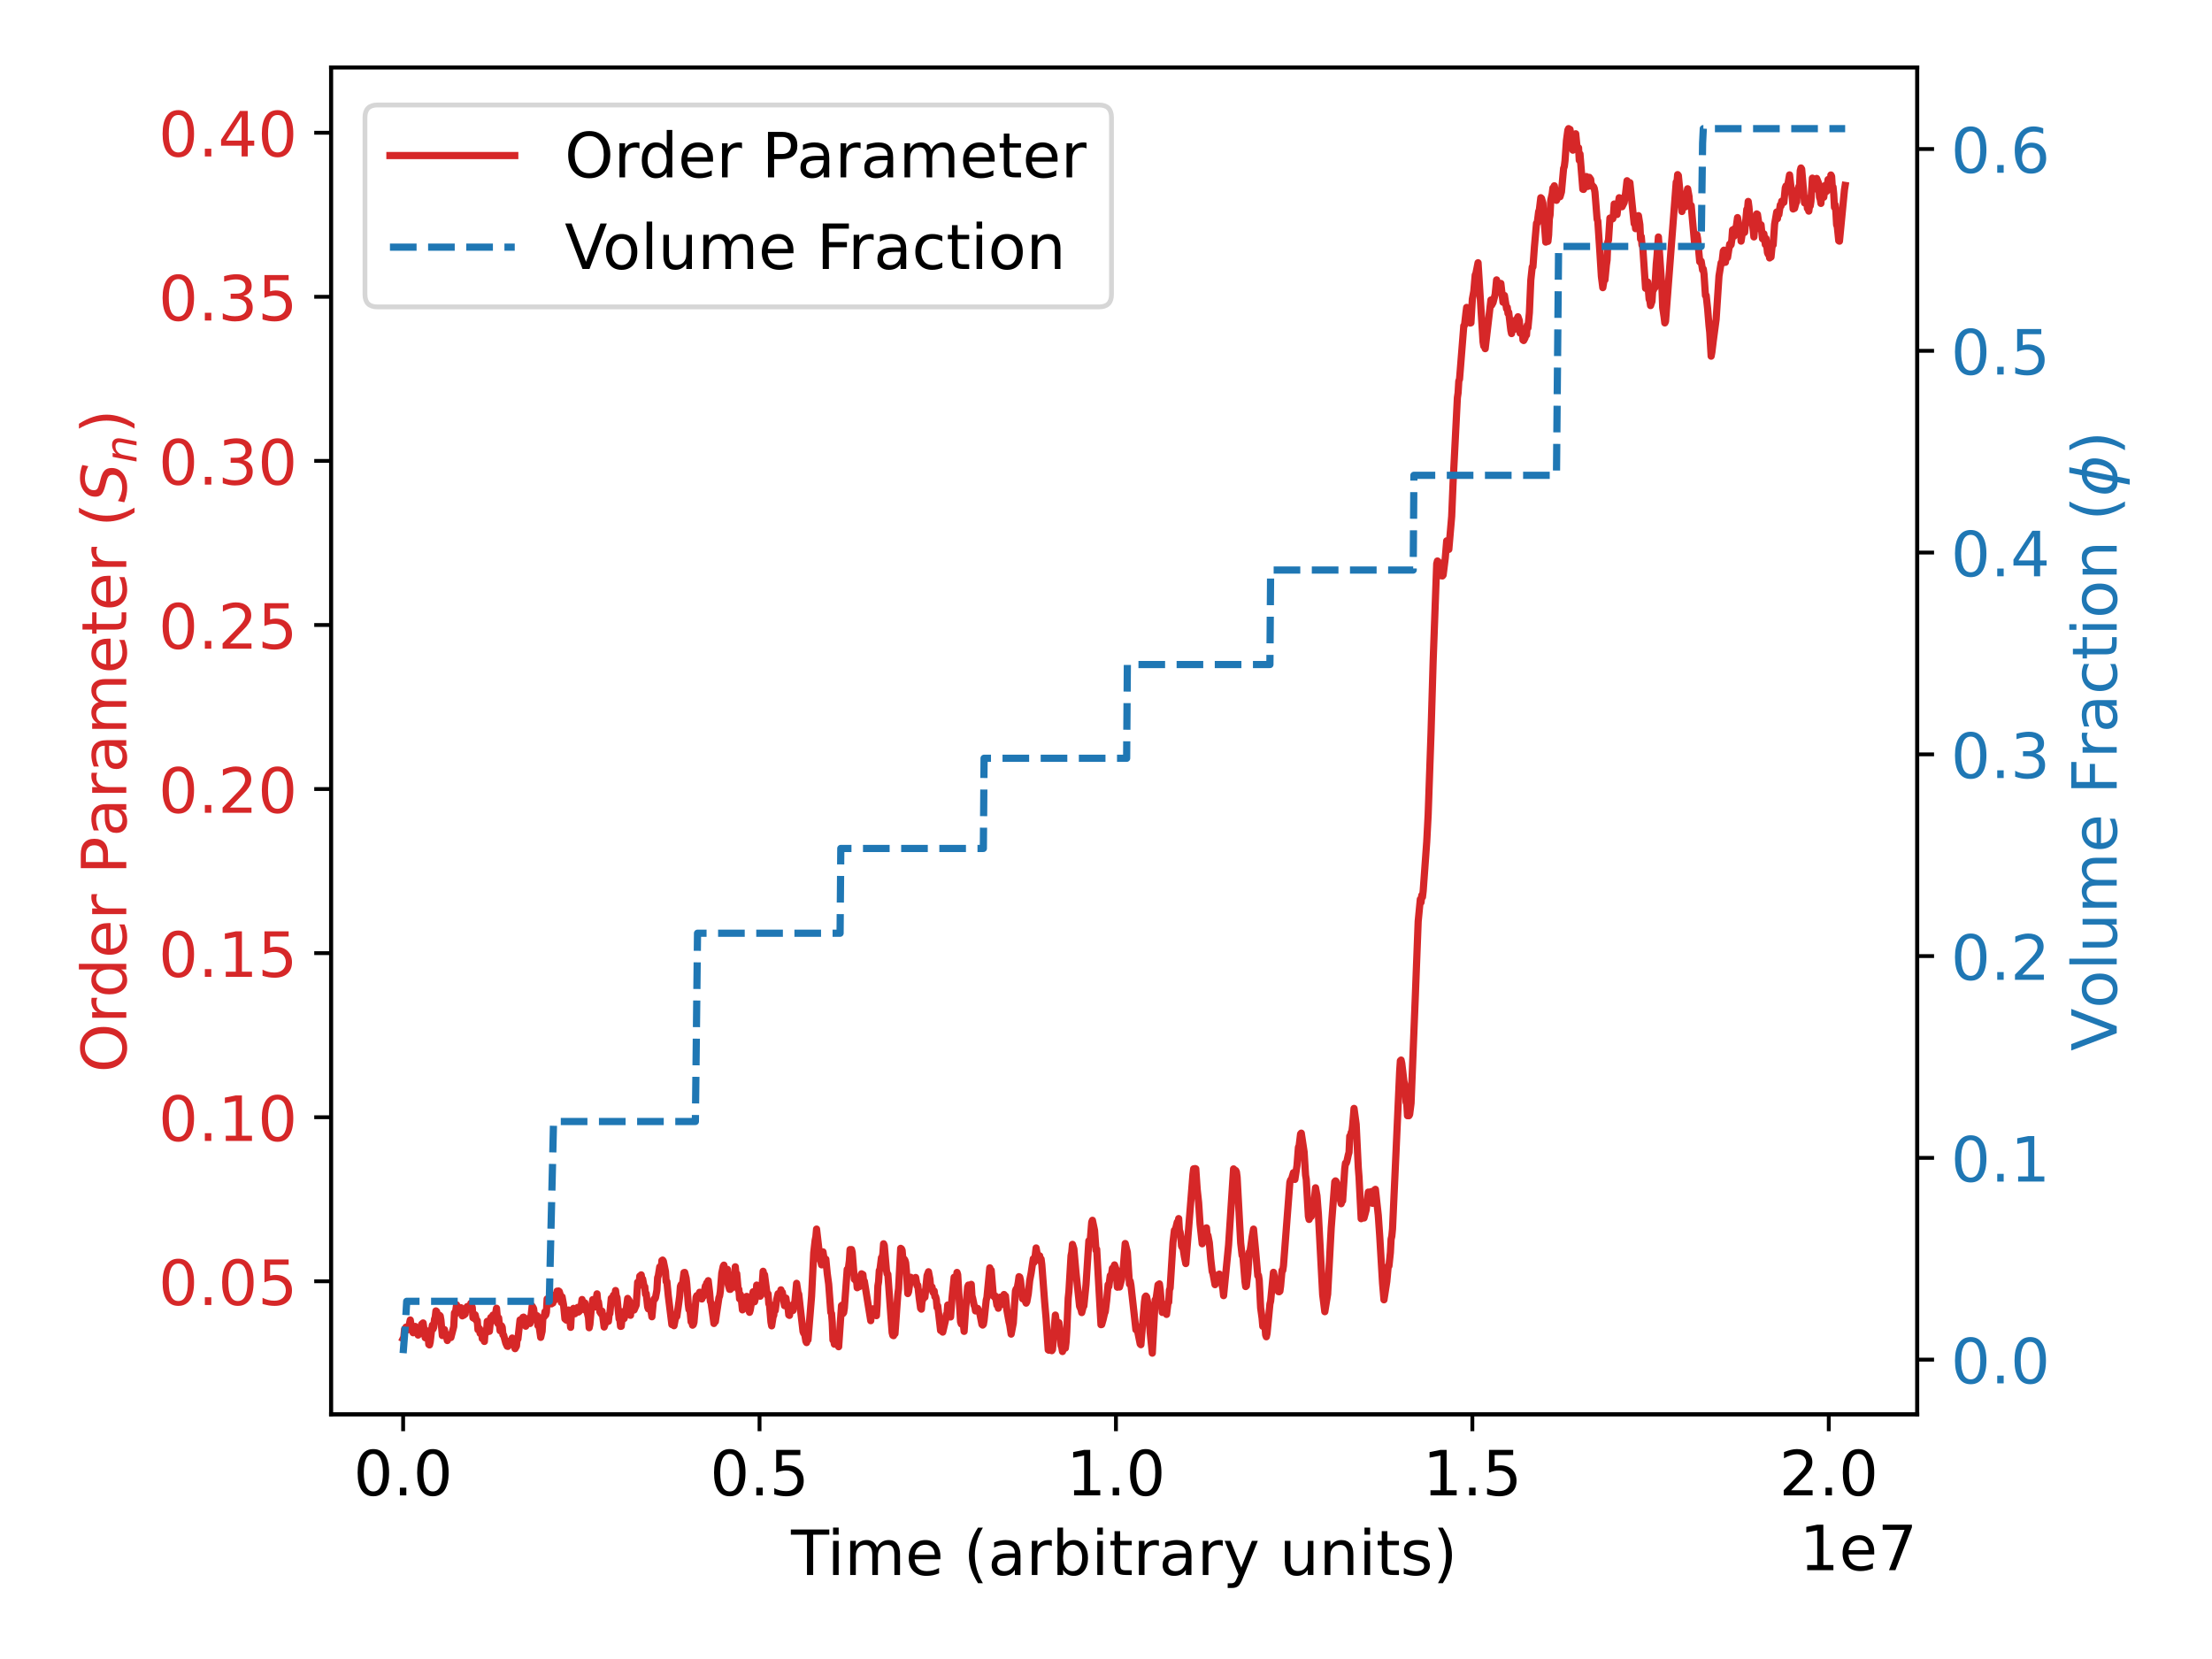 <?xml version="1.0" encoding="utf-8" standalone="no"?>
<!DOCTYPE svg PUBLIC "-//W3C//DTD SVG 1.1//EN"
  "http://www.w3.org/Graphics/SVG/1.1/DTD/svg11.dtd">
<!-- Created with matplotlib (https://matplotlib.org/) -->
<svg height="345.6pt" version="1.1" viewBox="0 0 460.8 345.6" width="460.8pt" xmlns="http://www.w3.org/2000/svg" xmlns:xlink="http://www.w3.org/1999/xlink">
 <defs>
  <style type="text/css">*{stroke-linecap:butt;stroke-linejoin:round;}</style>
 </defs>
 <g id="figure_1">
  <g id="patch_1">
   <path d="M 0 345.6 
L 460.8 345.6 
L 460.8 0 
L 0 0 
z
" style="fill:#ffffff;"/>
  </g>
  <g id="axes_1">
   <g id="patch_2">
    <path d="M 68.96 294.64 
L 399.4 294.64 
L 399.4 14.04 
L 68.96 14.04 
z
" style="fill:#ffffff;"/>
   </g>
   <g id="matplotlib.axis_1">
    <g id="xtick_1">
     <g id="line2d_1">
      <defs>
       <path d="M 0 0 
L 0 3.5 
" id="mc63c975bf6" style="stroke:#000000;stroke-width:0.8;"/>
      </defs>
      <g>
       <use style="stroke:#000000;stroke-width:0.8;" x="83.98" xlink:href="#mc63c975bf6" y="294.64"/>
      </g>
     </g>
     <g id="text_1">
      <!-- 0.0 -->
      <g transform="translate(73.643 311.518)scale(0.13 -0.13)">
       <defs>
        <path d="M 31.781 66.406 
Q 24.172 66.406 20.328 58.906 
Q 16.5 51.422 16.5 36.375 
Q 16.5 21.391 20.328 13.891 
Q 24.172 6.391 31.781 6.391 
Q 39.453 6.391 43.281 13.891 
Q 47.125 21.391 47.125 36.375 
Q 47.125 51.422 43.281 58.906 
Q 39.453 66.406 31.781 66.406 
z
M 31.781 74.219 
Q 44.047 74.219 50.516 64.516 
Q 56.984 54.828 56.984 36.375 
Q 56.984 17.969 50.516 8.266 
Q 44.047 -1.422 31.781 -1.422 
Q 19.531 -1.422 13.062 8.266 
Q 6.594 17.969 6.594 36.375 
Q 6.594 54.828 13.062 64.516 
Q 19.531 74.219 31.781 74.219 
z
" id="DejaVuSans-48"/>
        <path d="M 10.688 12.406 
L 21 12.406 
L 21 0 
L 10.688 0 
z
" id="DejaVuSans-46"/>
       </defs>
       <use xlink:href="#DejaVuSans-48"/>
       <use x="63.623" xlink:href="#DejaVuSans-46"/>
       <use x="95.41" xlink:href="#DejaVuSans-48"/>
      </g>
     </g>
    </g>
    <g id="xtick_2">
     <g id="line2d_2">
      <g>
       <use style="stroke:#000000;stroke-width:0.8;" x="158.226" xlink:href="#mc63c975bf6" y="294.64"/>
      </g>
     </g>
     <g id="text_2">
      <!-- 0.5 -->
      <g transform="translate(147.889 311.518)scale(0.13 -0.13)">
       <defs>
        <path d="M 10.797 72.906 
L 49.516 72.906 
L 49.516 64.594 
L 19.828 64.594 
L 19.828 46.734 
Q 21.969 47.469 24.109 47.828 
Q 26.266 48.188 28.422 48.188 
Q 40.625 48.188 47.75 41.5 
Q 54.891 34.812 54.891 23.391 
Q 54.891 11.625 47.562 5.094 
Q 40.234 -1.422 26.906 -1.422 
Q 22.312 -1.422 17.547 -0.641 
Q 12.797 0.141 7.719 1.703 
L 7.719 11.625 
Q 12.109 9.234 16.797 8.062 
Q 21.484 6.891 26.703 6.891 
Q 35.156 6.891 40.078 11.328 
Q 45.016 15.766 45.016 23.391 
Q 45.016 31 40.078 35.438 
Q 35.156 39.891 26.703 39.891 
Q 22.75 39.891 18.812 39.016 
Q 14.891 38.141 10.797 36.281 
z
" id="DejaVuSans-53"/>
       </defs>
       <use xlink:href="#DejaVuSans-48"/>
       <use x="63.623" xlink:href="#DejaVuSans-46"/>
       <use x="95.41" xlink:href="#DejaVuSans-53"/>
      </g>
     </g>
    </g>
    <g id="xtick_3">
     <g id="line2d_3">
      <g>
       <use style="stroke:#000000;stroke-width:0.8;" x="232.472" xlink:href="#mc63c975bf6" y="294.64"/>
      </g>
     </g>
     <g id="text_3">
      <!-- 1.0 -->
      <g transform="translate(222.135 311.518)scale(0.13 -0.13)">
       <defs>
        <path d="M 12.406 8.297 
L 28.516 8.297 
L 28.516 63.922 
L 10.984 60.406 
L 10.984 69.391 
L 28.422 72.906 
L 38.281 72.906 
L 38.281 8.297 
L 54.391 8.297 
L 54.391 0 
L 12.406 0 
z
" id="DejaVuSans-49"/>
       </defs>
       <use xlink:href="#DejaVuSans-49"/>
       <use x="63.623" xlink:href="#DejaVuSans-46"/>
       <use x="95.41" xlink:href="#DejaVuSans-48"/>
      </g>
     </g>
    </g>
    <g id="xtick_4">
     <g id="line2d_4">
      <g>
       <use style="stroke:#000000;stroke-width:0.8;" x="306.719" xlink:href="#mc63c975bf6" y="294.64"/>
      </g>
     </g>
     <g id="text_4">
      <!-- 1.5 -->
      <g transform="translate(296.381 311.518)scale(0.13 -0.13)">
       <use xlink:href="#DejaVuSans-49"/>
       <use x="63.623" xlink:href="#DejaVuSans-46"/>
       <use x="95.41" xlink:href="#DejaVuSans-53"/>
      </g>
     </g>
    </g>
    <g id="xtick_5">
     <g id="line2d_5">
      <g>
       <use style="stroke:#000000;stroke-width:0.8;" x="380.965" xlink:href="#mc63c975bf6" y="294.64"/>
      </g>
     </g>
     <g id="text_5">
      <!-- 2.0 -->
      <g transform="translate(370.628 311.518)scale(0.13 -0.13)">
       <defs>
        <path d="M 19.188 8.297 
L 53.609 8.297 
L 53.609 0 
L 7.328 0 
L 7.328 8.297 
Q 12.938 14.109 22.625 23.891 
Q 32.328 33.688 34.812 36.531 
Q 39.547 41.844 41.422 45.531 
Q 43.312 49.219 43.312 52.781 
Q 43.312 58.594 39.234 62.25 
Q 35.156 65.922 28.609 65.922 
Q 23.969 65.922 18.812 64.312 
Q 13.672 62.703 7.812 59.422 
L 7.812 69.391 
Q 13.766 71.781 18.938 73 
Q 24.125 74.219 28.422 74.219 
Q 39.75 74.219 46.484 68.547 
Q 53.219 62.891 53.219 53.422 
Q 53.219 48.922 51.531 44.891 
Q 49.859 40.875 45.406 35.406 
Q 44.188 33.984 37.641 27.219 
Q 31.109 20.453 19.188 8.297 
z
" id="DejaVuSans-50"/>
       </defs>
       <use xlink:href="#DejaVuSans-50"/>
       <use x="63.623" xlink:href="#DejaVuSans-46"/>
       <use x="95.41" xlink:href="#DejaVuSans-48"/>
      </g>
     </g>
    </g>
    <g id="text_6">
     <!-- Time (arbitrary units) -->
     <g transform="translate(164.783 328.1)scale(0.13 -0.13)">
      <defs>
       <path d="M -0.297 72.906 
L 61.375 72.906 
L 61.375 64.594 
L 35.5 64.594 
L 35.5 0 
L 25.594 0 
L 25.594 64.594 
L -0.297 64.594 
z
" id="DejaVuSans-84"/>
       <path d="M 9.422 54.688 
L 18.406 54.688 
L 18.406 0 
L 9.422 0 
z
M 9.422 75.984 
L 18.406 75.984 
L 18.406 64.594 
L 9.422 64.594 
z
" id="DejaVuSans-105"/>
       <path d="M 52 44.188 
Q 55.375 50.25 60.062 53.125 
Q 64.75 56 71.094 56 
Q 79.641 56 84.281 50.016 
Q 88.922 44.047 88.922 33.016 
L 88.922 0 
L 79.891 0 
L 79.891 32.719 
Q 79.891 40.578 77.094 44.375 
Q 74.312 48.188 68.609 48.188 
Q 61.625 48.188 57.562 43.547 
Q 53.516 38.922 53.516 30.906 
L 53.516 0 
L 44.484 0 
L 44.484 32.719 
Q 44.484 40.625 41.703 44.406 
Q 38.922 48.188 33.109 48.188 
Q 26.219 48.188 22.156 43.531 
Q 18.109 38.875 18.109 30.906 
L 18.109 0 
L 9.078 0 
L 9.078 54.688 
L 18.109 54.688 
L 18.109 46.188 
Q 21.188 51.219 25.484 53.609 
Q 29.781 56 35.688 56 
Q 41.656 56 45.828 52.969 
Q 50 49.953 52 44.188 
z
" id="DejaVuSans-109"/>
       <path d="M 56.203 29.594 
L 56.203 25.203 
L 14.891 25.203 
Q 15.484 15.922 20.484 11.062 
Q 25.484 6.203 34.422 6.203 
Q 39.594 6.203 44.453 7.469 
Q 49.312 8.734 54.109 11.281 
L 54.109 2.781 
Q 49.266 0.734 44.188 -0.344 
Q 39.109 -1.422 33.891 -1.422 
Q 20.797 -1.422 13.156 6.188 
Q 5.516 13.812 5.516 26.812 
Q 5.516 40.234 12.766 48.109 
Q 20.016 56 32.328 56 
Q 43.359 56 49.781 48.891 
Q 56.203 41.797 56.203 29.594 
z
M 47.219 32.234 
Q 47.125 39.594 43.094 43.984 
Q 39.062 48.391 32.422 48.391 
Q 24.906 48.391 20.391 44.141 
Q 15.875 39.891 15.188 32.172 
z
" id="DejaVuSans-101"/>
       <path id="DejaVuSans-32"/>
       <path d="M 31 75.875 
Q 24.469 64.656 21.281 53.656 
Q 18.109 42.672 18.109 31.391 
Q 18.109 20.125 21.312 9.062 
Q 24.516 -2 31 -13.188 
L 23.188 -13.188 
Q 15.875 -1.703 12.234 9.375 
Q 8.594 20.453 8.594 31.391 
Q 8.594 42.281 12.203 53.312 
Q 15.828 64.359 23.188 75.875 
z
" id="DejaVuSans-40"/>
       <path d="M 34.281 27.484 
Q 23.391 27.484 19.188 25 
Q 14.984 22.516 14.984 16.5 
Q 14.984 11.719 18.141 8.906 
Q 21.297 6.109 26.703 6.109 
Q 34.188 6.109 38.703 11.406 
Q 43.219 16.703 43.219 25.484 
L 43.219 27.484 
z
M 52.203 31.203 
L 52.203 0 
L 43.219 0 
L 43.219 8.297 
Q 40.141 3.328 35.547 0.953 
Q 30.953 -1.422 24.312 -1.422 
Q 15.922 -1.422 10.953 3.297 
Q 6 8.016 6 15.922 
Q 6 25.141 12.172 29.828 
Q 18.359 34.516 30.609 34.516 
L 43.219 34.516 
L 43.219 35.406 
Q 43.219 41.609 39.141 45 
Q 35.062 48.391 27.688 48.391 
Q 23 48.391 18.547 47.266 
Q 14.109 46.141 10.016 43.891 
L 10.016 52.203 
Q 14.938 54.109 19.578 55.047 
Q 24.219 56 28.609 56 
Q 40.484 56 46.344 49.844 
Q 52.203 43.703 52.203 31.203 
z
" id="DejaVuSans-97"/>
       <path d="M 41.109 46.297 
Q 39.594 47.172 37.812 47.578 
Q 36.031 48 33.891 48 
Q 26.266 48 22.188 43.047 
Q 18.109 38.094 18.109 28.812 
L 18.109 0 
L 9.078 0 
L 9.078 54.688 
L 18.109 54.688 
L 18.109 46.188 
Q 20.953 51.172 25.484 53.578 
Q 30.031 56 36.531 56 
Q 37.453 56 38.578 55.875 
Q 39.703 55.766 41.062 55.516 
z
" id="DejaVuSans-114"/>
       <path d="M 48.688 27.297 
Q 48.688 37.203 44.609 42.844 
Q 40.531 48.484 33.406 48.484 
Q 26.266 48.484 22.188 42.844 
Q 18.109 37.203 18.109 27.297 
Q 18.109 17.391 22.188 11.75 
Q 26.266 6.109 33.406 6.109 
Q 40.531 6.109 44.609 11.75 
Q 48.688 17.391 48.688 27.297 
z
M 18.109 46.391 
Q 20.953 51.266 25.266 53.625 
Q 29.594 56 35.594 56 
Q 45.562 56 51.781 48.094 
Q 58.016 40.188 58.016 27.297 
Q 58.016 14.406 51.781 6.484 
Q 45.562 -1.422 35.594 -1.422 
Q 29.594 -1.422 25.266 0.953 
Q 20.953 3.328 18.109 8.203 
L 18.109 0 
L 9.078 0 
L 9.078 75.984 
L 18.109 75.984 
z
" id="DejaVuSans-98"/>
       <path d="M 18.312 70.219 
L 18.312 54.688 
L 36.812 54.688 
L 36.812 47.703 
L 18.312 47.703 
L 18.312 18.016 
Q 18.312 11.328 20.141 9.422 
Q 21.969 7.516 27.594 7.516 
L 36.812 7.516 
L 36.812 0 
L 27.594 0 
Q 17.188 0 13.234 3.875 
Q 9.281 7.766 9.281 18.016 
L 9.281 47.703 
L 2.688 47.703 
L 2.688 54.688 
L 9.281 54.688 
L 9.281 70.219 
z
" id="DejaVuSans-116"/>
       <path d="M 32.172 -5.078 
Q 28.375 -14.844 24.75 -17.812 
Q 21.141 -20.797 15.094 -20.797 
L 7.906 -20.797 
L 7.906 -13.281 
L 13.188 -13.281 
Q 16.891 -13.281 18.938 -11.516 
Q 21 -9.766 23.484 -3.219 
L 25.094 0.875 
L 2.984 54.688 
L 12.5 54.688 
L 29.594 11.922 
L 46.688 54.688 
L 56.203 54.688 
z
" id="DejaVuSans-121"/>
       <path d="M 8.5 21.578 
L 8.5 54.688 
L 17.484 54.688 
L 17.484 21.922 
Q 17.484 14.156 20.5 10.266 
Q 23.531 6.391 29.594 6.391 
Q 36.859 6.391 41.078 11.031 
Q 45.312 15.672 45.312 23.688 
L 45.312 54.688 
L 54.297 54.688 
L 54.297 0 
L 45.312 0 
L 45.312 8.406 
Q 42.047 3.422 37.719 1 
Q 33.406 -1.422 27.688 -1.422 
Q 18.266 -1.422 13.375 4.438 
Q 8.5 10.297 8.5 21.578 
z
M 31.109 56 
z
" id="DejaVuSans-117"/>
       <path d="M 54.891 33.016 
L 54.891 0 
L 45.906 0 
L 45.906 32.719 
Q 45.906 40.484 42.875 44.328 
Q 39.844 48.188 33.797 48.188 
Q 26.516 48.188 22.312 43.547 
Q 18.109 38.922 18.109 30.906 
L 18.109 0 
L 9.078 0 
L 9.078 54.688 
L 18.109 54.688 
L 18.109 46.188 
Q 21.344 51.125 25.703 53.562 
Q 30.078 56 35.797 56 
Q 45.219 56 50.047 50.172 
Q 54.891 44.344 54.891 33.016 
z
" id="DejaVuSans-110"/>
       <path d="M 44.281 53.078 
L 44.281 44.578 
Q 40.484 46.531 36.375 47.5 
Q 32.281 48.484 27.875 48.484 
Q 21.188 48.484 17.844 46.438 
Q 14.5 44.391 14.5 40.281 
Q 14.5 37.156 16.891 35.375 
Q 19.281 33.594 26.516 31.984 
L 29.594 31.297 
Q 39.156 29.25 43.188 25.516 
Q 47.219 21.781 47.219 15.094 
Q 47.219 7.469 41.188 3.016 
Q 35.156 -1.422 24.609 -1.422 
Q 20.219 -1.422 15.453 -0.562 
Q 10.688 0.297 5.422 2 
L 5.422 11.281 
Q 10.406 8.688 15.234 7.391 
Q 20.062 6.109 24.812 6.109 
Q 31.156 6.109 34.562 8.281 
Q 37.984 10.453 37.984 14.406 
Q 37.984 18.062 35.516 20.016 
Q 33.062 21.969 24.703 23.781 
L 21.578 24.516 
Q 13.234 26.266 9.516 29.906 
Q 5.812 33.547 5.812 39.891 
Q 5.812 47.609 11.281 51.797 
Q 16.75 56 26.812 56 
Q 31.781 56 36.172 55.266 
Q 40.578 54.547 44.281 53.078 
z
" id="DejaVuSans-115"/>
       <path d="M 8.016 75.875 
L 15.828 75.875 
Q 23.141 64.359 26.781 53.312 
Q 30.422 42.281 30.422 31.391 
Q 30.422 20.453 26.781 9.375 
Q 23.141 -1.703 15.828 -13.188 
L 8.016 -13.188 
Q 14.5 -2 17.703 9.062 
Q 20.906 20.125 20.906 31.391 
Q 20.906 42.672 17.703 53.656 
Q 14.5 64.656 8.016 75.875 
z
" id="DejaVuSans-41"/>
      </defs>
      <use xlink:href="#DejaVuSans-84"/>
      <use x="57.959" xlink:href="#DejaVuSans-105"/>
      <use x="85.742" xlink:href="#DejaVuSans-109"/>
      <use x="183.154" xlink:href="#DejaVuSans-101"/>
      <use x="244.678" xlink:href="#DejaVuSans-32"/>
      <use x="276.465" xlink:href="#DejaVuSans-40"/>
      <use x="315.479" xlink:href="#DejaVuSans-97"/>
      <use x="376.758" xlink:href="#DejaVuSans-114"/>
      <use x="417.871" xlink:href="#DejaVuSans-98"/>
      <use x="481.348" xlink:href="#DejaVuSans-105"/>
      <use x="509.131" xlink:href="#DejaVuSans-116"/>
      <use x="548.34" xlink:href="#DejaVuSans-114"/>
      <use x="589.453" xlink:href="#DejaVuSans-97"/>
      <use x="650.732" xlink:href="#DejaVuSans-114"/>
      <use x="691.846" xlink:href="#DejaVuSans-121"/>
      <use x="751.025" xlink:href="#DejaVuSans-32"/>
      <use x="782.812" xlink:href="#DejaVuSans-117"/>
      <use x="846.191" xlink:href="#DejaVuSans-110"/>
      <use x="909.57" xlink:href="#DejaVuSans-105"/>
      <use x="937.354" xlink:href="#DejaVuSans-116"/>
      <use x="976.562" xlink:href="#DejaVuSans-115"/>
      <use x="1028.662" xlink:href="#DejaVuSans-41"/>
     </g>
    </g>
    <g id="text_7">
     <!-- 1e7 -->
     <g transform="translate(374.858 327.1)scale(0.13 -0.13)">
      <defs>
       <path d="M 8.203 72.906 
L 55.078 72.906 
L 55.078 68.703 
L 28.609 0 
L 18.312 0 
L 43.219 64.594 
L 8.203 64.594 
z
" id="DejaVuSans-55"/>
      </defs>
      <use xlink:href="#DejaVuSans-49"/>
      <use x="63.623" xlink:href="#DejaVuSans-101"/>
      <use x="125.146" xlink:href="#DejaVuSans-55"/>
     </g>
    </g>
   </g>
   <g id="matplotlib.axis_2">
    <g id="ytick_1">
     <g id="line2d_6">
      <defs>
       <path d="M 0 0 
L -3.5 0 
" id="mda427011d9" style="stroke:#000000;stroke-width:0.8;"/>
      </defs>
      <g>
       <use style="stroke:#000000;stroke-width:0.8;" x="68.96" xlink:href="#mda427011d9" y="266.917"/>
      </g>
     </g>
     <g id="text_8">
      <!-- 0.05 -->
      <g style="fill:#d62728;" transform="translate(33.015 271.856)scale(0.13 -0.13)">
       <use xlink:href="#DejaVuSans-48"/>
       <use x="63.623" xlink:href="#DejaVuSans-46"/>
       <use x="95.41" xlink:href="#DejaVuSans-48"/>
       <use x="159.033" xlink:href="#DejaVuSans-53"/>
      </g>
     </g>
    </g>
    <g id="ytick_2">
     <g id="line2d_7">
      <g>
       <use style="stroke:#000000;stroke-width:0.8;" x="68.96" xlink:href="#mda427011d9" y="232.736"/>
      </g>
     </g>
     <g id="text_9">
      <!-- 0.10 -->
      <g style="fill:#d62728;" transform="translate(33.015 237.675)scale(0.13 -0.13)">
       <use xlink:href="#DejaVuSans-48"/>
       <use x="63.623" xlink:href="#DejaVuSans-46"/>
       <use x="95.41" xlink:href="#DejaVuSans-49"/>
       <use x="159.033" xlink:href="#DejaVuSans-48"/>
      </g>
     </g>
    </g>
    <g id="ytick_3">
     <g id="line2d_8">
      <g>
       <use style="stroke:#000000;stroke-width:0.8;" x="68.96" xlink:href="#mda427011d9" y="198.556"/>
      </g>
     </g>
     <g id="text_10">
      <!-- 0.15 -->
      <g style="fill:#d62728;" transform="translate(33.015 203.494)scale(0.13 -0.13)">
       <use xlink:href="#DejaVuSans-48"/>
       <use x="63.623" xlink:href="#DejaVuSans-46"/>
       <use x="95.41" xlink:href="#DejaVuSans-49"/>
       <use x="159.033" xlink:href="#DejaVuSans-53"/>
      </g>
     </g>
    </g>
    <g id="ytick_4">
     <g id="line2d_9">
      <g>
       <use style="stroke:#000000;stroke-width:0.8;" x="68.96" xlink:href="#mda427011d9" y="164.375"/>
      </g>
     </g>
     <g id="text_11">
      <!-- 0.20 -->
      <g style="fill:#d62728;" transform="translate(33.015 169.314)scale(0.13 -0.13)">
       <use xlink:href="#DejaVuSans-48"/>
       <use x="63.623" xlink:href="#DejaVuSans-46"/>
       <use x="95.41" xlink:href="#DejaVuSans-50"/>
       <use x="159.033" xlink:href="#DejaVuSans-48"/>
      </g>
     </g>
    </g>
    <g id="ytick_5">
     <g id="line2d_10">
      <g>
       <use style="stroke:#000000;stroke-width:0.8;" x="68.96" xlink:href="#mda427011d9" y="130.194"/>
      </g>
     </g>
     <g id="text_12">
      <!-- 0.25 -->
      <g style="fill:#d62728;" transform="translate(33.015 135.133)scale(0.13 -0.13)">
       <use xlink:href="#DejaVuSans-48"/>
       <use x="63.623" xlink:href="#DejaVuSans-46"/>
       <use x="95.41" xlink:href="#DejaVuSans-50"/>
       <use x="159.033" xlink:href="#DejaVuSans-53"/>
      </g>
     </g>
    </g>
    <g id="ytick_6">
     <g id="line2d_11">
      <g>
       <use style="stroke:#000000;stroke-width:0.8;" x="68.96" xlink:href="#mda427011d9" y="96.013"/>
      </g>
     </g>
     <g id="text_13">
      <!-- 0.30 -->
      <g style="fill:#d62728;" transform="translate(33.015 100.952)scale(0.13 -0.13)">
       <defs>
        <path d="M 40.578 39.312 
Q 47.656 37.797 51.625 33 
Q 55.609 28.219 55.609 21.188 
Q 55.609 10.406 48.188 4.484 
Q 40.766 -1.422 27.094 -1.422 
Q 22.516 -1.422 17.656 -0.516 
Q 12.797 0.391 7.625 2.203 
L 7.625 11.719 
Q 11.719 9.328 16.594 8.109 
Q 21.484 6.891 26.812 6.891 
Q 36.078 6.891 40.938 10.547 
Q 45.797 14.203 45.797 21.188 
Q 45.797 27.641 41.281 31.266 
Q 36.766 34.906 28.719 34.906 
L 20.219 34.906 
L 20.219 43.016 
L 29.109 43.016 
Q 36.375 43.016 40.234 45.922 
Q 44.094 48.828 44.094 54.297 
Q 44.094 59.906 40.109 62.906 
Q 36.141 65.922 28.719 65.922 
Q 24.656 65.922 20.016 65.031 
Q 15.375 64.156 9.812 62.312 
L 9.812 71.094 
Q 15.438 72.656 20.344 73.438 
Q 25.25 74.219 29.594 74.219 
Q 40.828 74.219 47.359 69.109 
Q 53.906 64.016 53.906 55.328 
Q 53.906 49.266 50.438 45.094 
Q 46.969 40.922 40.578 39.312 
z
" id="DejaVuSans-51"/>
       </defs>
       <use xlink:href="#DejaVuSans-48"/>
       <use x="63.623" xlink:href="#DejaVuSans-46"/>
       <use x="95.41" xlink:href="#DejaVuSans-51"/>
       <use x="159.033" xlink:href="#DejaVuSans-48"/>
      </g>
     </g>
    </g>
    <g id="ytick_7">
     <g id="line2d_12">
      <g>
       <use style="stroke:#000000;stroke-width:0.8;" x="68.96" xlink:href="#mda427011d9" y="61.832"/>
      </g>
     </g>
     <g id="text_14">
      <!-- 0.35 -->
      <g style="fill:#d62728;" transform="translate(33.015 66.771)scale(0.13 -0.13)">
       <use xlink:href="#DejaVuSans-48"/>
       <use x="63.623" xlink:href="#DejaVuSans-46"/>
       <use x="95.41" xlink:href="#DejaVuSans-51"/>
       <use x="159.033" xlink:href="#DejaVuSans-53"/>
      </g>
     </g>
    </g>
    <g id="ytick_8">
     <g id="line2d_13">
      <g>
       <use style="stroke:#000000;stroke-width:0.8;" x="68.96" xlink:href="#mda427011d9" y="27.651"/>
      </g>
     </g>
     <g id="text_15">
      <!-- 0.40 -->
      <g style="fill:#d62728;" transform="translate(33.015 32.59)scale(0.13 -0.13)">
       <defs>
        <path d="M 37.797 64.312 
L 12.891 25.391 
L 37.797 25.391 
z
M 35.203 72.906 
L 47.609 72.906 
L 47.609 25.391 
L 58.016 25.391 
L 58.016 17.188 
L 47.609 17.188 
L 47.609 0 
L 37.797 0 
L 37.797 17.188 
L 4.891 17.188 
L 4.891 26.703 
z
" id="DejaVuSans-52"/>
       </defs>
       <use xlink:href="#DejaVuSans-48"/>
       <use x="63.623" xlink:href="#DejaVuSans-46"/>
       <use x="95.41" xlink:href="#DejaVuSans-52"/>
       <use x="159.033" xlink:href="#DejaVuSans-48"/>
      </g>
     </g>
    </g>
    <g id="text_16">
     <!-- Order Parameter ($S_{n}$) -->
     <g style="fill:#d62728;" transform="translate(26.311 223.435)rotate(-90)scale(0.13 -0.13)">
      <defs>
       <path d="M 39.406 66.219 
Q 28.656 66.219 22.328 58.203 
Q 16.016 50.203 16.016 36.375 
Q 16.016 22.609 22.328 14.594 
Q 28.656 6.594 39.406 6.594 
Q 50.141 6.594 56.422 14.594 
Q 62.703 22.609 62.703 36.375 
Q 62.703 50.203 56.422 58.203 
Q 50.141 66.219 39.406 66.219 
z
M 39.406 74.219 
Q 54.734 74.219 63.906 63.938 
Q 73.094 53.656 73.094 36.375 
Q 73.094 19.141 63.906 8.859 
Q 54.734 -1.422 39.406 -1.422 
Q 24.031 -1.422 14.812 8.828 
Q 5.609 19.094 5.609 36.375 
Q 5.609 53.656 14.812 63.938 
Q 24.031 74.219 39.406 74.219 
z
" id="DejaVuSans-79"/>
       <path d="M 45.406 46.391 
L 45.406 75.984 
L 54.391 75.984 
L 54.391 0 
L 45.406 0 
L 45.406 8.203 
Q 42.578 3.328 38.25 0.953 
Q 33.938 -1.422 27.875 -1.422 
Q 17.969 -1.422 11.734 6.484 
Q 5.516 14.406 5.516 27.297 
Q 5.516 40.188 11.734 48.094 
Q 17.969 56 27.875 56 
Q 33.938 56 38.25 53.625 
Q 42.578 51.266 45.406 46.391 
z
M 14.797 27.297 
Q 14.797 17.391 18.875 11.75 
Q 22.953 6.109 30.078 6.109 
Q 37.203 6.109 41.297 11.75 
Q 45.406 17.391 45.406 27.297 
Q 45.406 37.203 41.297 42.844 
Q 37.203 48.484 30.078 48.484 
Q 22.953 48.484 18.875 42.844 
Q 14.797 37.203 14.797 27.297 
z
" id="DejaVuSans-100"/>
       <path d="M 19.672 64.797 
L 19.672 37.406 
L 32.078 37.406 
Q 38.969 37.406 42.719 40.969 
Q 46.484 44.531 46.484 51.125 
Q 46.484 57.672 42.719 61.234 
Q 38.969 64.797 32.078 64.797 
z
M 9.812 72.906 
L 32.078 72.906 
Q 44.344 72.906 50.609 67.359 
Q 56.891 61.812 56.891 51.125 
Q 56.891 40.328 50.609 34.812 
Q 44.344 29.297 32.078 29.297 
L 19.672 29.297 
L 19.672 0 
L 9.812 0 
z
" id="DejaVuSans-80"/>
       <path d="M 60.297 70.516 
L 58.406 60.891 
Q 53.469 63.531 48.609 64.875 
Q 43.75 66.219 39.203 66.219 
Q 30.375 66.219 25.141 62.359 
Q 19.922 58.5 19.922 52.094 
Q 19.922 48.578 21.844 46.703 
Q 23.781 44.828 31.781 42.672 
L 37.703 41.219 
Q 47.703 38.625 51.609 34.641 
Q 55.516 30.672 55.516 23.484 
Q 55.516 12.453 46.844 5.516 
Q 38.188 -1.422 24.031 -1.422 
Q 18.219 -1.422 12.359 -0.266 
Q 6.5 0.875 0.594 3.219 
L 2.594 13.375 
Q 8.016 10.016 13.453 8.297 
Q 18.891 6.594 24.312 6.594 
Q 33.547 6.594 39.109 10.688 
Q 44.672 14.797 44.672 21.391 
Q 44.672 25.781 42.453 28.047 
Q 40.234 30.328 32.906 32.172 
L 27 33.688 
Q 16.891 36.328 13.203 39.766 
Q 9.516 43.219 9.516 49.422 
Q 9.516 60.297 17.891 67.25 
Q 26.266 74.219 39.703 74.219 
Q 44.922 74.219 50.047 73.281 
Q 55.172 72.359 60.297 70.516 
z
" id="DejaVuSans-Oblique-83"/>
       <path d="M 55.719 33.016 
L 49.312 0 
L 40.281 0 
L 46.688 32.672 
Q 47.125 34.969 47.359 36.719 
Q 47.609 38.484 47.609 39.5 
Q 47.609 43.609 45.016 45.891 
Q 42.438 48.188 37.797 48.188 
Q 30.562 48.188 25.344 43.375 
Q 20.125 38.578 18.5 30.328 
L 12.5 0 
L 3.516 0 
L 14.109 54.688 
L 23.094 54.688 
L 21.297 46.094 
Q 25.047 50.828 30.312 53.406 
Q 35.594 56 41.406 56 
Q 48.641 56 52.609 52.094 
Q 56.594 48.188 56.594 41.109 
Q 56.594 39.359 56.375 37.359 
Q 56.156 35.359 55.719 33.016 
z
" id="DejaVuSans-Oblique-110"/>
      </defs>
      <use transform="translate(0 0.016)" xlink:href="#DejaVuSans-79"/>
      <use transform="translate(78.711 0.016)" xlink:href="#DejaVuSans-114"/>
      <use transform="translate(119.824 0.016)" xlink:href="#DejaVuSans-100"/>
      <use transform="translate(183.301 0.016)" xlink:href="#DejaVuSans-101"/>
      <use transform="translate(244.824 0.016)" xlink:href="#DejaVuSans-114"/>
      <use transform="translate(285.938 0.016)" xlink:href="#DejaVuSans-32"/>
      <use transform="translate(317.725 0.016)" xlink:href="#DejaVuSans-80"/>
      <use transform="translate(378.027 0.016)" xlink:href="#DejaVuSans-97"/>
      <use transform="translate(439.307 0.016)" xlink:href="#DejaVuSans-114"/>
      <use transform="translate(480.42 0.016)" xlink:href="#DejaVuSans-97"/>
      <use transform="translate(541.699 0.016)" xlink:href="#DejaVuSans-109"/>
      <use transform="translate(639.111 0.016)" xlink:href="#DejaVuSans-101"/>
      <use transform="translate(700.635 0.016)" xlink:href="#DejaVuSans-116"/>
      <use transform="translate(739.844 0.016)" xlink:href="#DejaVuSans-101"/>
      <use transform="translate(801.367 0.016)" xlink:href="#DejaVuSans-114"/>
      <use transform="translate(842.48 0.016)" xlink:href="#DejaVuSans-32"/>
      <use transform="translate(874.268 0.016)" xlink:href="#DejaVuSans-40"/>
      <use transform="translate(913.281 0.016)" xlink:href="#DejaVuSans-Oblique-83"/>
      <use transform="translate(976.758 -16.391)scale(0.7)" xlink:href="#DejaVuSans-Oblique-110"/>
      <use transform="translate(1023.857 0.016)" xlink:href="#DejaVuSans-41"/>
     </g>
    </g>
   </g>
   <g id="line2d_14">
    <path clip-path="url(#p19c545867e)" d="M 83.98 278.854 
L 84.128 278.547 
L 84.277 276.927 
L 84.425 277.295 
L 84.574 276.461 
L 84.871 276.474 
L 85.019 277.018 
L 85.465 274.979 
L 85.762 276.876 
L 85.91 276.413 
L 86.059 277.637 
L 86.207 276.315 
L 86.356 276.594 
L 86.504 276.32 
L 86.801 277.539 
L 86.95 277.651 
L 87.098 278.119 
L 87.395 277.859 
L 87.544 276.879 
L 87.692 277.693 
L 87.841 275.846 
L 88.138 275.591 
L 88.583 278.687 
L 88.732 277.256 
L 88.88 277.226 
L 89.029 278.244 
L 89.177 278.284 
L 89.326 280.062 
L 89.474 280.173 
L 89.623 279.554 
L 89.92 276.917 
L 90.068 276.058 
L 90.217 276.845 
L 90.365 276.46 
L 90.514 274.815 
L 90.662 274.416 
L 90.811 273.09 
L 90.959 273.209 
L 91.108 274.341 
L 91.256 274.245 
L 91.405 274.448 
L 91.553 273.983 
L 91.702 274.134 
L 91.85 274.94 
L 92.147 278.219 
L 92.296 277.289 
L 92.444 277.38 
L 92.593 276.978 
L 92.741 278.294 
L 92.89 277.833 
L 93.187 279.257 
L 93.335 278.08 
L 93.484 278.555 
L 93.78 278.534 
L 93.929 278.635 
L 94.523 276.358 
L 94.671 273.485 
L 94.82 273.857 
L 95.117 271.823 
L 95.265 272.776 
L 95.414 272.619 
L 95.562 272.643 
L 95.711 273.036 
L 95.859 273.094 
L 96.008 272.411 
L 96.305 274.12 
L 96.453 273.596 
L 96.602 273.978 
L 96.899 273.74 
L 97.047 272.555 
L 97.344 272.17 
L 97.641 272.736 
L 97.79 272.157 
L 97.938 272.507 
L 98.087 271.498 
L 98.384 272.395 
L 98.532 274.518 
L 98.681 273.754 
L 98.829 274.701 
L 98.978 273.893 
L 99.275 275.166 
L 99.423 275.109 
L 99.572 277.007 
L 99.869 276.76 
L 100.017 277.769 
L 100.166 277.745 
L 100.314 277.307 
L 100.463 278.868 
L 100.76 278.822 
L 100.908 279.449 
L 101.057 277.173 
L 101.205 277.623 
L 101.354 277.582 
L 101.502 275.257 
L 101.651 277.008 
L 101.799 277.335 
L 101.948 277.341 
L 102.245 274.452 
L 102.542 275.216 
L 102.69 273.961 
L 102.839 274.033 
L 102.987 275.061 
L 103.432 272.533 
L 103.729 275.739 
L 103.878 274.534 
L 104.175 277.213 
L 104.323 276.099 
L 104.472 276.199 
L 104.62 276.489 
L 104.769 278.074 
L 104.917 278.134 
L 105.363 279.799 
L 105.66 280.446 
L 105.808 280.477 
L 106.254 279.343 
L 106.402 279.95 
L 106.699 278.739 
L 106.848 280.195 
L 106.996 279.211 
L 107.145 279.697 
L 107.293 280.954 
L 107.59 280.417 
L 107.739 278.855 
L 107.887 278.953 
L 108.333 274.956 
L 108.481 275.685 
L 108.927 274.437 
L 109.075 274.381 
L 109.372 276.055 
L 109.521 276.274 
L 109.669 275.641 
L 109.966 275.624 
L 110.115 274.642 
L 110.412 275.711 
L 110.709 273.433 
L 110.857 272.085 
L 111.154 272.596 
L 111.303 273.78 
L 111.451 273.875 
L 111.6 275.028 
L 111.897 274.091 
L 112.045 276.141 
L 112.194 276.022 
L 112.342 276.547 
L 112.639 278.602 
L 112.936 277.315 
L 113.084 274.648 
L 113.233 274.254 
L 113.381 274.278 
L 113.53 273.254 
L 113.678 273.932 
L 113.827 273.372 
L 113.975 270.594 
L 114.124 271.002 
L 114.421 270.165 
L 114.569 271.188 
L 114.718 271.073 
L 114.866 271.622 
L 115.015 271.448 
L 115.163 271.445 
L 115.312 269.923 
L 115.46 270.932 
L 115.609 269.739 
L 115.757 270.631 
L 116.054 268.965 
L 116.203 269.059 
L 116.351 268.935 
L 116.5 269.041 
L 116.648 269.5 
L 116.945 271.322 
L 117.094 270.156 
L 117.391 271.797 
L 117.688 274.747 
L 117.985 275.006 
L 118.133 273.597 
L 118.282 273.473 
L 118.43 272.901 
L 118.579 274.95 
L 118.727 275.229 
L 118.876 276.513 
L 119.024 273.745 
L 119.173 273.429 
L 119.321 273.402 
L 119.47 272.56 
L 119.767 273.682 
L 119.915 272.797 
L 120.064 272.995 
L 120.212 272.951 
L 120.361 272.347 
L 120.509 273.325 
L 120.658 273.201 
L 120.806 272.383 
L 120.955 272.904 
L 121.252 270.711 
L 121.4 272.065 
L 121.549 271.996 
L 121.846 271.413 
L 121.994 272.979 
L 122.143 272.65 
L 122.588 274.472 
L 122.737 276.596 
L 122.885 275.891 
L 123.182 272.522 
L 123.33 271.977 
L 123.479 270.732 
L 123.627 270.759 
L 123.776 271.071 
L 123.924 272.259 
L 124.37 269.529 
L 124.518 271.142 
L 124.667 271.194 
L 124.964 273.283 
L 125.261 273.723 
L 125.409 273.138 
L 125.855 276.443 
L 126.597 274.164 
L 126.746 275.261 
L 126.894 273.83 
L 127.043 273.652 
L 127.34 270.452 
L 127.488 270.515 
L 127.637 270.861 
L 127.785 269.825 
L 127.934 269.709 
L 128.082 270.027 
L 128.231 268.838 
L 128.379 269.988 
L 128.528 270.254 
L 128.973 274.761 
L 129.122 274.827 
L 129.27 276.31 
L 129.419 276.288 
L 129.716 273.251 
L 129.864 273.565 
L 130.013 274.686 
L 130.31 273.596 
L 130.458 272.703 
L 130.755 270.48 
L 131.052 270.907 
L 131.201 273.393 
L 131.349 274.006 
L 131.498 271.474 
L 131.795 272.211 
L 131.943 271.532 
L 132.092 272.903 
L 132.537 271.862 
L 132.834 267.104 
L 132.982 267.8 
L 133.131 267.66 
L 133.279 265.834 
L 133.428 265.98 
L 133.576 265.577 
L 133.725 266.548 
L 133.873 266.438 
L 134.17 268.02 
L 134.319 268.047 
L 134.467 269.616 
L 134.616 269.472 
L 134.913 272.254 
L 135.061 272.668 
L 135.358 271.494 
L 135.804 274.313 
L 136.101 271.155 
L 136.249 270.613 
L 136.398 270.637 
L 136.546 270.361 
L 136.843 268.757 
L 136.992 266.175 
L 137.14 265.745 
L 137.437 263.905 
L 137.586 263.895 
L 137.734 264.661 
L 137.883 262.596 
L 138.031 262.496 
L 138.18 262.694 
L 138.625 264.864 
L 138.774 266.977 
L 138.922 266.955 
L 139.219 269.961 
L 139.962 275.933 
L 140.11 275.704 
L 140.259 274.747 
L 140.407 276.171 
L 140.704 274.636 
L 141.001 274.237 
L 141.447 271.088 
L 141.595 269.955 
L 141.744 267.967 
L 141.892 267.616 
L 142.041 267.58 
L 142.189 267.339 
L 142.486 265.104 
L 142.634 265.069 
L 142.931 266.254 
L 143.08 267.569 
L 143.377 271.689 
L 143.525 272.812 
L 143.674 272.205 
L 143.971 275.368 
L 144.119 275.183 
L 144.268 276.062 
L 144.416 275.939 
L 144.565 275.466 
L 145.01 270.234 
L 145.159 269.896 
L 145.456 269.953 
L 145.753 269.199 
L 146.198 270.603 
L 146.347 270.014 
L 146.495 270.09 
L 146.792 268.728 
L 146.941 267.902 
L 147.089 267.759 
L 147.238 267.256 
L 147.386 267.153 
L 147.535 266.786 
L 147.832 269.298 
L 147.98 271.106 
L 148.129 271.391 
L 148.574 274.576 
L 148.723 275.706 
L 148.871 274.928 
L 149.02 275.32 
L 149.762 270.35 
L 149.911 269.98 
L 150.059 269.032 
L 150.356 265.234 
L 150.653 263.812 
L 150.802 263.55 
L 150.95 264.518 
L 151.099 264.516 
L 151.247 265.748 
L 151.396 265.733 
L 151.544 264.429 
L 151.693 267.59 
L 151.989 268.595 
L 152.138 268.599 
L 152.286 268.267 
L 152.435 268.321 
L 152.583 267.91 
L 152.88 265.385 
L 153.029 265.719 
L 153.177 263.893 
L 153.326 265.558 
L 153.474 265.313 
L 153.771 268.632 
L 153.92 268.593 
L 154.068 270.576 
L 154.217 269.659 
L 154.365 270.024 
L 154.662 272.871 
L 154.811 271.633 
L 154.959 271.741 
L 155.405 271.048 
L 155.553 270.062 
L 155.702 270.382 
L 155.85 272.585 
L 156.147 273.382 
L 156.296 272.882 
L 156.444 271.964 
L 156.741 269.867 
L 156.89 269.097 
L 157.187 271.185 
L 157.484 269.95 
L 157.632 267.708 
L 157.781 268.472 
L 157.929 268.489 
L 158.375 270.022 
L 158.672 268.158 
L 158.82 267.033 
L 158.969 264.83 
L 159.117 265.6 
L 159.266 265.547 
L 159.711 268.939 
L 159.86 269.885 
L 160.008 269.538 
L 160.157 271.609 
L 160.305 271.914 
L 160.602 275.412 
L 160.751 276.201 
L 161.048 274.298 
L 161.196 274.002 
L 161.345 271.806 
L 161.493 273.013 
L 161.79 270.728 
L 162.087 269.499 
L 162.235 269.85 
L 162.384 269.91 
L 162.532 269.508 
L 162.681 268.695 
L 162.829 269.567 
L 162.978 269.215 
L 163.423 271.993 
L 163.572 272.018 
L 163.72 270.415 
L 163.869 271.497 
L 164.017 271.683 
L 164.166 272.462 
L 164.314 273.921 
L 164.463 274.023 
L 164.611 273.178 
L 164.76 273.094 
L 165.057 272.603 
L 165.205 272.996 
L 165.354 271.586 
L 165.502 272.032 
L 165.948 267.338 
L 166.245 269.29 
L 166.393 269.569 
L 166.69 272.24 
L 167.284 277.389 
L 167.433 277.755 
L 167.581 277.594 
L 167.878 279.408 
L 168.027 279.686 
L 168.175 278.499 
L 168.324 279.123 
L 169.066 270.017 
L 169.512 260.976 
L 169.809 258.364 
L 169.957 257.663 
L 170.106 256.038 
L 170.848 262.456 
L 170.997 262.818 
L 171.145 263.491 
L 171.293 261.278 
L 171.442 260.785 
L 171.887 263.606 
L 172.036 262.308 
L 172.333 265.316 
L 172.63 267.507 
L 173.075 273.403 
L 173.224 273.632 
L 173.372 275.478 
L 173.521 279.164 
L 173.669 279.191 
L 173.818 280.021 
L 173.966 280.023 
L 174.115 279.145 
L 174.56 279.976 
L 174.709 280.55 
L 175.303 271.984 
L 175.451 271.873 
L 175.6 273.64 
L 175.748 273.435 
L 175.897 272.482 
L 176.342 266.468 
L 176.491 264.423 
L 176.639 264.892 
L 176.936 262.639 
L 177.085 260.3 
L 177.233 260.451 
L 177.382 260.304 
L 177.53 260.856 
L 177.976 266.495 
L 178.124 266.067 
L 178.273 266.8 
L 178.421 266.536 
L 178.57 268.258 
L 178.718 267.603 
L 178.867 268.086 
L 179.015 268.03 
L 179.312 265.778 
L 179.461 265.353 
L 179.758 265.518 
L 179.906 266.971 
L 180.055 266.888 
L 180.352 268.691 
L 181.391 275.125 
L 181.539 273.316 
L 181.688 273.213 
L 181.836 272.656 
L 182.282 273.954 
L 182.579 274.078 
L 182.727 271.857 
L 182.876 267.897 
L 183.024 267.011 
L 183.173 264.655 
L 183.321 264.426 
L 183.618 262.005 
L 183.767 262.04 
L 183.915 261.133 
L 184.064 259.102 
L 184.212 259.446 
L 184.658 264.596 
L 184.806 265.378 
L 184.955 265.455 
L 185.846 277.62 
L 185.994 278.176 
L 186.143 278.247 
L 186.291 277.894 
L 186.44 277.838 
L 187.034 269.577 
L 187.182 268.509 
L 187.628 260.052 
L 187.776 260.159 
L 187.925 260.449 
L 188.222 263.881 
L 188.37 262.305 
L 188.519 262.551 
L 188.667 263.072 
L 188.816 264.706 
L 189.113 269.479 
L 189.261 269.129 
L 189.707 266.074 
L 189.855 267.134 
L 190.152 266.948 
L 190.301 266.404 
L 190.449 266.434 
L 190.597 266.971 
L 190.746 266.123 
L 191.043 267.853 
L 191.191 267.74 
L 191.488 270.414 
L 191.785 272.555 
L 191.934 272.724 
L 192.082 271.034 
L 192.231 270.776 
L 192.379 269.293 
L 192.528 269.052 
L 192.676 270.23 
L 193.122 265.727 
L 193.419 264.928 
L 193.716 266.435 
L 193.864 268.1 
L 194.013 268.448 
L 194.161 268.099 
L 194.31 269.084 
L 194.458 269.322 
L 194.607 268.939 
L 194.755 270.133 
L 194.904 270.11 
L 195.052 270.698 
L 195.201 272.371 
L 195.349 272.029 
L 195.943 277.167 
L 196.24 276.677 
L 196.389 277.505 
L 196.983 274.961 
L 197.131 273.816 
L 197.28 273.691 
L 197.428 271.854 
L 197.577 272.981 
L 197.725 272.566 
L 197.874 273.131 
L 198.022 274.352 
L 198.319 270.412 
L 198.765 266.073 
L 199.062 268.28 
L 199.359 265.069 
L 199.507 265.535 
L 200.101 275.365 
L 200.25 275.799 
L 200.398 275.52 
L 200.546 274.547 
L 200.843 277.35 
L 201.14 272.934 
L 201.586 268.052 
L 201.734 267.708 
L 202.031 268.78 
L 202.18 268.426 
L 202.328 267.552 
L 202.477 269.915 
L 202.625 270.451 
L 202.922 271.907 
L 203.071 272.226 
L 203.219 273.091 
L 203.368 272.84 
L 203.516 273.044 
L 203.665 272.566 
L 203.962 273.242 
L 204.11 273.628 
L 204.556 275.902 
L 204.704 276.04 
L 204.853 275.889 
L 205.001 275.084 
L 205.447 270.842 
L 205.595 270.299 
L 206.189 264.112 
L 206.338 264.861 
L 206.486 264.609 
L 206.932 269.975 
L 207.08 269.95 
L 207.229 270.287 
L 207.377 269.999 
L 207.674 271.892 
L 207.823 271.209 
L 207.971 272.537 
L 208.268 270.788 
L 208.417 270.206 
L 208.714 271.744 
L 208.862 271.419 
L 209.159 269.665 
L 209.308 270.914 
L 209.456 269.974 
L 209.753 272.926 
L 210.198 275.356 
L 210.347 275.97 
L 210.644 277.922 
L 211.089 275.599 
L 211.535 268.911 
L 211.683 268.524 
L 211.832 268.703 
L 212.129 267.087 
L 212.277 265.951 
L 212.426 266.044 
L 212.574 266.658 
L 213.02 270.567 
L 213.168 269.3 
L 213.317 269.514 
L 213.614 271.12 
L 213.762 271.468 
L 213.911 271.188 
L 214.208 269.543 
L 214.505 266.75 
L 214.802 265.216 
L 215.247 262.228 
L 215.396 263.001 
L 215.544 262.484 
L 215.841 259.97 
L 216.138 261.576 
L 216.287 261.863 
L 216.435 262.509 
L 216.584 261.61 
L 216.732 262.746 
L 216.881 262.281 
L 217.029 263.45 
L 217.623 271.264 
L 217.92 274.673 
L 218.366 281.198 
L 218.514 281.282 
L 218.663 280.969 
L 218.811 280.24 
L 218.96 280.407 
L 219.108 281.369 
L 219.257 281.132 
L 219.85 273.953 
L 220.147 276.065 
L 220.296 275.888 
L 220.444 275.496 
L 220.593 275.537 
L 220.741 276.599 
L 221.038 280.322 
L 221.187 280.709 
L 221.335 281.549 
L 221.632 280.646 
L 221.781 280.552 
L 221.929 280.843 
L 222.078 279.648 
L 222.226 277.5 
L 222.523 270.448 
L 222.672 269.039 
L 223.117 261.579 
L 223.266 260.874 
L 223.414 259.224 
L 223.711 260.17 
L 224.157 265.207 
L 224.899 272.13 
L 225.196 272.786 
L 225.345 273.44 
L 225.642 272.249 
L 225.79 272.069 
L 226.236 267.64 
L 226.83 258.47 
L 226.978 259.342 
L 227.127 258.313 
L 227.424 254.584 
L 227.572 254.21 
L 228.018 256.329 
L 228.315 260.466 
L 228.463 260.235 
L 229.354 275.956 
L 229.502 275.928 
L 229.799 274.888 
L 230.096 273.609 
L 230.245 273.271 
L 230.542 270.894 
L 230.839 267.617 
L 230.987 268.014 
L 231.284 265.734 
L 231.433 266.285 
L 231.73 264.219 
L 231.878 264.388 
L 232.175 263.504 
L 232.472 264.348 
L 232.769 268.148 
L 233.066 267.664 
L 233.215 268.111 
L 233.66 266.447 
L 233.809 264.519 
L 233.957 264.482 
L 234.403 259.046 
L 234.848 260.855 
L 235.294 267.509 
L 235.442 266.896 
L 235.591 267.717 
L 236.63 277.009 
L 236.779 276.288 
L 237.521 279.968 
L 237.67 280.125 
L 238.412 271.211 
L 238.561 270.177 
L 238.709 269.989 
L 238.858 270.159 
L 239.154 271.613 
L 239.303 272.613 
L 239.6 277.578 
L 240.045 281.885 
L 240.491 273.719 
L 240.639 270.773 
L 240.788 270.882 
L 241.233 267.664 
L 241.53 267.459 
L 241.679 268.566 
L 242.124 273.408 
L 242.273 272.478 
L 242.421 272.505 
L 242.57 273.435 
L 242.718 272.985 
L 242.867 273.186 
L 243.015 273.817 
L 243.312 271.4 
L 243.461 271.278 
L 243.609 268.71 
L 243.758 268.362 
L 244.352 258.826 
L 244.649 256.291 
L 244.797 256.412 
L 245.243 254.589 
L 245.391 254.701 
L 245.54 253.855 
L 245.688 256.193 
L 245.837 256.668 
L 245.985 257.701 
L 246.134 259.576 
L 246.282 259.863 
L 246.431 259.896 
L 246.728 261.773 
L 247.025 263.229 
L 248.51 244.647 
L 248.658 243.488 
L 248.806 244.124 
L 248.955 243.432 
L 249.103 243.483 
L 249.4 247.81 
L 249.697 250.537 
L 249.994 255.011 
L 250.44 259.104 
L 250.588 258.781 
L 250.885 257.011 
L 251.034 258.293 
L 251.331 255.784 
L 251.479 257.351 
L 251.628 257.348 
L 251.925 258.886 
L 252.222 262.33 
L 252.519 264.894 
L 252.667 265.232 
L 253.113 267.621 
L 253.261 265.982 
L 253.41 265.706 
L 253.558 265.763 
L 253.707 266.754 
L 253.855 265.674 
L 254.004 265.417 
L 254.152 266.921 
L 254.449 267.001 
L 254.746 268.491 
L 254.895 269.908 
L 255.934 259.358 
L 256.974 243.502 
L 257.122 243.659 
L 257.271 244.069 
L 257.419 243.847 
L 257.568 244.131 
L 257.716 245.249 
L 258.458 258.931 
L 258.755 261.535 
L 258.904 261.511 
L 259.349 266.97 
L 259.498 268.018 
L 259.646 267.884 
L 259.943 265.3 
L 260.24 260.837 
L 260.389 260.736 
L 260.537 259.825 
L 260.834 257.692 
L 261.131 256.045 
L 261.577 260.641 
L 262.022 265.767 
L 262.171 265.7 
L 262.319 266.689 
L 262.616 272.444 
L 262.913 274.617 
L 263.062 276.297 
L 263.21 275.851 
L 263.359 276.407 
L 263.507 276.086 
L 263.656 278.089 
L 263.804 278.476 
L 263.953 277.794 
L 264.547 271.651 
L 264.695 271.041 
L 264.992 268.027 
L 265.289 265.045 
L 265.438 265.755 
L 265.586 267.526 
L 265.735 266.485 
L 265.883 266.649 
L 266.329 269.068 
L 266.477 269.098 
L 266.626 268.976 
L 266.774 267.925 
L 267.071 264.646 
L 267.22 264.659 
L 267.368 263.685 
L 268.704 246.274 
L 268.853 245.819 
L 269.001 245.766 
L 269.447 244.288 
L 269.595 244.451 
L 269.744 245.701 
L 270.189 242.794 
L 270.486 238.96 
L 270.635 238.676 
L 270.932 236.228 
L 271.08 236.054 
L 271.674 239.986 
L 271.971 244.812 
L 272.12 245.702 
L 272.565 253.401 
L 272.714 254.031 
L 273.011 253.329 
L 273.159 253.419 
L 273.456 251.061 
L 273.605 251.095 
L 273.753 250.498 
L 274.05 247.439 
L 274.347 249.098 
L 274.644 252.922 
L 275.535 269.704 
L 275.981 273.249 
L 276.575 269.614 
L 277.317 255.782 
L 278.059 246.177 
L 278.208 245.998 
L 278.356 246.133 
L 278.653 247.046 
L 278.802 248.88 
L 279.247 250.047 
L 279.396 250.76 
L 279.544 249.982 
L 279.693 250.152 
L 280.138 243.428 
L 280.287 242.298 
L 280.435 242.331 
L 280.584 241.918 
L 280.881 240.558 
L 281.029 240.066 
L 281.178 236.68 
L 281.326 236.746 
L 281.475 235.907 
L 281.623 235.708 
L 281.772 234.492 
L 282.069 230.903 
L 282.514 234.195 
L 282.96 243.306 
L 283.108 245.181 
L 283.554 253.882 
L 283.851 252.495 
L 284.148 253.731 
L 284.593 252.073 
L 284.89 249.551 
L 285.039 248.336 
L 285.187 249.019 
L 285.633 248.235 
L 285.93 250.682 
L 286.078 249.874 
L 286.227 249.886 
L 286.375 247.865 
L 286.524 247.761 
L 287.118 253.146 
L 287.415 257.428 
L 288.008 267.297 
L 288.305 270.774 
L 288.899 266.93 
L 289.196 263.73 
L 289.345 263.729 
L 289.642 260.917 
L 289.79 258.139 
L 289.939 257.522 
L 290.087 255.973 
L 290.83 239.663 
L 291.572 223.211 
L 291.721 220.986 
L 291.869 220.829 
L 292.018 221.502 
L 292.463 225.259 
L 292.612 225.866 
L 292.76 227.178 
L 292.909 229.595 
L 293.057 229.928 
L 293.206 232.425 
L 293.354 232.358 
L 293.503 232.427 
L 293.651 232.18 
L 293.948 229.825 
L 294.839 207.491 
L 295.433 191.939 
L 295.879 187.327 
L 296.027 187.986 
L 296.176 186.518 
L 296.324 186.878 
L 296.473 185.596 
L 296.77 181.501 
L 297.215 175.357 
L 297.512 169.712 
L 298.106 152.777 
L 298.551 137.691 
L 299.294 117.427 
L 299.442 116.865 
L 299.591 116.977 
L 299.888 119.662 
L 300.036 119.667 
L 300.185 119.942 
L 300.333 118.713 
L 300.482 119.981 
L 300.63 119.789 
L 301.076 116.247 
L 301.373 112.663 
L 301.67 113.065 
L 301.818 114.452 
L 302.412 107.569 
L 302.709 100.418 
L 303.6 82.838 
L 303.749 81.829 
L 303.897 79.35 
L 304.046 79.014 
L 304.937 67.853 
L 305.085 67.759 
L 305.382 65.18 
L 305.531 64.04 
L 305.679 64.764 
L 305.828 66.179 
L 306.125 66.425 
L 306.273 67.297 
L 306.422 67.255 
L 306.719 62.284 
L 307.015 60.698 
L 307.312 57.273 
L 307.461 56.957 
L 307.906 54.733 
L 308.946 71.232 
L 309.094 72.101 
L 309.243 71.973 
L 309.391 72.637 
L 310.579 62.49 
L 310.728 63.58 
L 311.025 63.034 
L 311.47 61.315 
L 311.767 58.306 
L 311.916 60.357 
L 312.064 60.661 
L 312.361 59.005 
L 312.51 59.786 
L 312.658 59.042 
L 313.104 62.965 
L 313.252 62.852 
L 313.401 61.547 
L 313.846 64.332 
L 313.995 64.025 
L 314.143 65.302 
L 314.292 65.064 
L 314.737 68.822 
L 314.886 69.495 
L 315.183 66.894 
L 315.331 67.39 
L 315.48 68.623 
L 315.628 68.536 
L 315.777 67.864 
L 315.925 66.463 
L 316.074 66.446 
L 316.222 65.983 
L 316.519 66.82 
L 316.667 69.391 
L 316.964 68.373 
L 317.113 68.749 
L 317.261 70.828 
L 317.41 70.937 
L 317.707 70.37 
L 317.855 69.164 
L 318.004 69.797 
L 318.152 67.738 
L 318.301 68.298 
L 318.598 65.127 
L 318.895 58.369 
L 319.192 55.612 
L 319.34 55.592 
L 319.637 51.531 
L 320.083 46.498 
L 320.231 46.488 
L 320.528 44.074 
L 320.677 43.691 
L 320.974 41.188 
L 321.122 41.331 
L 321.419 42.332 
L 321.568 45.755 
L 321.716 46.55 
L 322.013 50.439 
L 322.31 50.112 
L 322.459 50.29 
L 322.607 48.959 
L 322.756 45.605 
L 322.904 44.784 
L 323.053 41.694 
L 323.35 40.371 
L 323.498 39.158 
L 323.647 39.32 
L 323.795 38.703 
L 324.241 41.736 
L 324.835 40.445 
L 324.983 40.98 
L 325.28 39.962 
L 325.726 35.083 
L 325.874 34.672 
L 326.023 33.478 
L 326.319 29.29 
L 326.616 27.093 
L 326.765 26.795 
L 326.913 27.142 
L 327.062 26.955 
L 327.359 29.328 
L 327.507 29.042 
L 327.656 31.285 
L 328.101 28.092 
L 328.25 27.868 
L 328.547 30.825 
L 328.695 30.723 
L 328.844 30.788 
L 328.992 33.395 
L 329.141 32.085 
L 329.735 39.425 
L 329.883 39.46 
L 330.032 38.431 
L 330.18 39.056 
L 330.329 38.512 
L 330.477 36.779 
L 330.626 38.682 
L 330.774 38.837 
L 330.923 38.184 
L 331.071 36.944 
L 331.368 37.369 
L 331.517 38.778 
L 331.665 38.564 
L 331.814 38.868 
L 331.962 38.903 
L 332.111 39.234 
L 332.259 40.053 
L 332.705 45.67 
L 332.853 46.053 
L 333.299 52.782 
L 333.596 57.579 
L 333.893 59.929 
L 334.19 58.112 
L 334.338 58.31 
L 334.635 55.229 
L 334.784 54.196 
L 334.932 50.442 
L 335.081 50.027 
L 335.378 45.429 
L 335.526 45.879 
L 335.823 45.299 
L 335.971 45.57 
L 336.12 44.644 
L 336.268 42.496 
L 336.417 43.372 
L 336.565 43.061 
L 336.714 43.458 
L 336.862 44.689 
L 337.159 42.173 
L 337.308 41.19 
L 337.456 41.497 
L 337.605 41.294 
L 337.902 43.067 
L 338.347 42.192 
L 338.644 40.24 
L 338.941 37.65 
L 339.238 38.3 
L 339.535 38.051 
L 340.426 46.6 
L 340.575 46.118 
L 340.723 47.635 
L 340.872 47.04 
L 341.02 47.199 
L 341.317 44.924 
L 341.614 46.802 
L 341.763 49.803 
L 341.911 49.29 
L 342.06 51.077 
L 342.208 51.357 
L 342.802 60.06 
L 342.951 59.645 
L 343.099 60.024 
L 343.248 58.747 
L 343.545 62.349 
L 343.693 62.637 
L 343.842 63.659 
L 344.139 62.773 
L 344.287 60.528 
L 344.436 60.424 
L 344.584 59.705 
L 344.733 59.948 
L 345.03 54.998 
L 345.178 53.439 
L 345.475 49.365 
L 346.217 60.134 
L 346.366 64.071 
L 346.663 66.051 
L 346.811 67.272 
L 346.96 66.962 
L 349.187 37.937 
L 349.336 38.054 
L 349.484 36.375 
L 349.633 36.572 
L 350.375 44.061 
L 350.524 42.868 
L 350.672 43.137 
L 350.821 42.387 
L 350.969 43.15 
L 351.266 40.884 
L 351.563 39.319 
L 351.86 40.935 
L 352.009 43.042 
L 352.157 43.088 
L 352.306 42.82 
L 353.048 51.101 
L 353.197 51.075 
L 353.494 48.882 
L 353.642 49.702 
L 353.939 52.975 
L 354.088 54.538 
L 354.236 54.549 
L 354.385 54.419 
L 354.682 56.255 
L 354.83 56.046 
L 354.979 57.119 
L 355.276 61.571 
L 355.424 61.525 
L 355.721 64.24 
L 356.018 67.828 
L 356.166 69.198 
L 356.463 74.198 
L 356.612 73.401 
L 356.909 70.97 
L 357.503 66.509 
L 358.097 57.492 
L 358.542 54.738 
L 358.691 54.943 
L 358.988 52.328 
L 359.136 52.114 
L 359.285 52.862 
L 359.433 54.645 
L 359.73 52.597 
L 359.879 53.657 
L 360.324 50.856 
L 360.473 51.164 
L 360.621 50.954 
L 360.77 49.965 
L 360.918 47.891 
L 361.067 49.186 
L 361.215 49.227 
L 361.364 47.611 
L 361.661 47.502 
L 361.958 45.328 
L 362.106 46.184 
L 362.255 48.245 
L 362.403 48.208 
L 362.552 47.839 
L 362.7 50.237 
L 363.146 47.3 
L 363.294 48.495 
L 363.443 48.397 
L 363.888 43.616 
L 364.037 43.639 
L 364.185 41.965 
L 364.334 43.083 
L 364.631 46.405 
L 364.928 45.196 
L 365.373 49.356 
L 365.67 45.432 
L 365.818 45.497 
L 365.967 44.558 
L 366.115 44.661 
L 366.561 47.666 
L 366.858 46.832 
L 367.155 49.741 
L 367.303 49.835 
L 367.452 48.705 
L 367.749 50.954 
L 367.897 49.69 
L 368.194 52.625 
L 368.343 52.975 
L 368.491 52.573 
L 368.64 53.74 
L 368.788 52.483 
L 368.937 53.545 
L 369.234 50.571 
L 369.382 51.015 
L 369.679 46.726 
L 370.125 44.159 
L 370.273 45.561 
L 370.422 44.331 
L 370.57 44.722 
L 370.867 42.685 
L 371.016 42.905 
L 371.164 41.907 
L 371.313 42.198 
L 371.461 42.241 
L 371.61 42.156 
L 371.907 39.12 
L 372.055 38.739 
L 372.204 38.963 
L 372.352 38.912 
L 372.798 36.432 
L 373.392 41.455 
L 373.54 43.538 
L 373.837 43.4 
L 374.134 42.278 
L 374.283 42.029 
L 374.431 39.537 
L 374.58 39.623 
L 374.728 38.834 
L 374.876 38.776 
L 375.025 35.544 
L 375.173 34.993 
L 375.322 35.24 
L 375.767 40.369 
L 375.916 42.277 
L 376.064 41.421 
L 376.213 42.141 
L 376.361 41.33 
L 376.51 43.409 
L 376.658 43.52 
L 376.807 43.985 
L 376.955 42.96 
L 377.104 42.905 
L 377.252 41.939 
L 377.549 37.109 
L 377.698 37.373 
L 377.995 38.551 
L 378.143 39.352 
L 378.44 37.169 
L 378.737 37.898 
L 378.886 38.301 
L 379.034 41.108 
L 379.183 41.455 
L 379.331 42.376 
L 379.48 40.164 
L 379.628 39.947 
L 379.777 39.977 
L 379.925 41.083 
L 380.222 38.616 
L 380.371 39.958 
L 380.519 39.858 
L 380.816 37.402 
L 380.965 38.451 
L 381.113 37.332 
L 381.262 38.574 
L 381.41 36.453 
L 381.559 36.723 
L 381.707 39 
L 381.856 38.955 
L 382.004 40.464 
L 382.153 43.185 
L 382.301 42.642 
L 382.45 44.149 
L 382.598 46.834 
L 382.747 47.231 
L 383.044 50.153 
L 383.192 50.243 
L 384.232 39.552 
L 384.38 38.629 
L 384.38 38.629 
" style="fill:none;stroke:#d62728;stroke-linecap:square;stroke-width:1.5;"/>
   </g>
   <g id="patch_3">
    <path d="M 68.96 294.64 
L 68.96 14.04 
" style="fill:none;stroke:#000000;stroke-linecap:square;stroke-linejoin:miter;stroke-width:0.8;"/>
   </g>
   <g id="patch_4">
    <path d="M 399.4 294.64 
L 399.4 14.04 
" style="fill:none;stroke:#000000;stroke-linecap:square;stroke-linejoin:miter;stroke-width:0.8;"/>
   </g>
   <g id="patch_5">
    <path d="M 68.96 294.64 
L 399.4 294.64 
" style="fill:none;stroke:#000000;stroke-linecap:square;stroke-linejoin:miter;stroke-width:0.8;"/>
   </g>
   <g id="patch_6">
    <path d="M 68.96 14.04 
L 399.4 14.04 
" style="fill:none;stroke:#000000;stroke-linecap:square;stroke-linejoin:miter;stroke-width:0.8;"/>
   </g>
  </g>
  <g id="axes_2">
   <g id="matplotlib.axis_3">
    <g id="ytick_9">
     <g id="line2d_15">
      <defs>
       <path d="M 0 0 
L 3.5 0 
" id="m785bb9513e" style="stroke:#000000;stroke-width:0.8;"/>
      </defs>
      <g>
       <use style="stroke:#000000;stroke-width:0.8;" x="399.4" xlink:href="#m785bb9513e" y="283.238"/>
      </g>
     </g>
     <g id="text_17">
      <!-- 0.0 -->
      <g style="fill:#1f77b4;" transform="translate(406.4 288.177)scale(0.13 -0.13)">
       <use xlink:href="#DejaVuSans-48"/>
       <use x="63.623" xlink:href="#DejaVuSans-46"/>
       <use x="95.41" xlink:href="#DejaVuSans-48"/>
      </g>
     </g>
    </g>
    <g id="ytick_10">
     <g id="line2d_16">
      <g>
       <use style="stroke:#000000;stroke-width:0.8;" x="399.4" xlink:href="#m785bb9513e" y="241.206"/>
      </g>
     </g>
     <g id="text_18">
      <!-- 0.1 -->
      <g style="fill:#1f77b4;" transform="translate(406.4 246.145)scale(0.13 -0.13)">
       <use xlink:href="#DejaVuSans-48"/>
       <use x="63.623" xlink:href="#DejaVuSans-46"/>
       <use x="95.41" xlink:href="#DejaVuSans-49"/>
      </g>
     </g>
    </g>
    <g id="ytick_11">
     <g id="line2d_17">
      <g>
       <use style="stroke:#000000;stroke-width:0.8;" x="399.4" xlink:href="#m785bb9513e" y="199.175"/>
      </g>
     </g>
     <g id="text_19">
      <!-- 0.2 -->
      <g style="fill:#1f77b4;" transform="translate(406.4 204.114)scale(0.13 -0.13)">
       <use xlink:href="#DejaVuSans-48"/>
       <use x="63.623" xlink:href="#DejaVuSans-46"/>
       <use x="95.41" xlink:href="#DejaVuSans-50"/>
      </g>
     </g>
    </g>
    <g id="ytick_12">
     <g id="line2d_18">
      <g>
       <use style="stroke:#000000;stroke-width:0.8;" x="399.4" xlink:href="#m785bb9513e" y="157.143"/>
      </g>
     </g>
     <g id="text_20">
      <!-- 0.3 -->
      <g style="fill:#1f77b4;" transform="translate(406.4 162.082)scale(0.13 -0.13)">
       <use xlink:href="#DejaVuSans-48"/>
       <use x="63.623" xlink:href="#DejaVuSans-46"/>
       <use x="95.41" xlink:href="#DejaVuSans-51"/>
      </g>
     </g>
    </g>
    <g id="ytick_13">
     <g id="line2d_19">
      <g>
       <use style="stroke:#000000;stroke-width:0.8;" x="399.4" xlink:href="#m785bb9513e" y="115.111"/>
      </g>
     </g>
     <g id="text_21">
      <!-- 0.4 -->
      <g style="fill:#1f77b4;" transform="translate(406.4 120.05)scale(0.13 -0.13)">
       <use xlink:href="#DejaVuSans-48"/>
       <use x="63.623" xlink:href="#DejaVuSans-46"/>
       <use x="95.41" xlink:href="#DejaVuSans-52"/>
      </g>
     </g>
    </g>
    <g id="ytick_14">
     <g id="line2d_20">
      <g>
       <use style="stroke:#000000;stroke-width:0.8;" x="399.4" xlink:href="#m785bb9513e" y="73.079"/>
      </g>
     </g>
     <g id="text_22">
      <!-- 0.5 -->
      <g style="fill:#1f77b4;" transform="translate(406.4 78.018)scale(0.13 -0.13)">
       <use xlink:href="#DejaVuSans-48"/>
       <use x="63.623" xlink:href="#DejaVuSans-46"/>
       <use x="95.41" xlink:href="#DejaVuSans-53"/>
      </g>
     </g>
    </g>
    <g id="ytick_15">
     <g id="line2d_21">
      <g>
       <use style="stroke:#000000;stroke-width:0.8;" x="399.4" xlink:href="#m785bb9513e" y="31.047"/>
      </g>
     </g>
     <g id="text_23">
      <!-- 0.6 -->
      <g style="fill:#1f77b4;" transform="translate(406.4 35.986)scale(0.13 -0.13)">
       <defs>
        <path d="M 33.016 40.375 
Q 26.375 40.375 22.484 35.828 
Q 18.609 31.297 18.609 23.391 
Q 18.609 15.531 22.484 10.953 
Q 26.375 6.391 33.016 6.391 
Q 39.656 6.391 43.531 10.953 
Q 47.406 15.531 47.406 23.391 
Q 47.406 31.297 43.531 35.828 
Q 39.656 40.375 33.016 40.375 
z
M 52.594 71.297 
L 52.594 62.312 
Q 48.875 64.062 45.094 64.984 
Q 41.312 65.922 37.594 65.922 
Q 27.828 65.922 22.672 59.328 
Q 17.531 52.734 16.797 39.406 
Q 19.672 43.656 24.016 45.922 
Q 28.375 48.188 33.594 48.188 
Q 44.578 48.188 50.953 41.516 
Q 57.328 34.859 57.328 23.391 
Q 57.328 12.156 50.688 5.359 
Q 44.047 -1.422 33.016 -1.422 
Q 20.359 -1.422 13.672 8.266 
Q 6.984 17.969 6.984 36.375 
Q 6.984 53.656 15.188 63.938 
Q 23.391 74.219 37.203 74.219 
Q 40.922 74.219 44.703 73.484 
Q 48.484 72.75 52.594 71.297 
z
" id="DejaVuSans-54"/>
       </defs>
       <use xlink:href="#DejaVuSans-48"/>
       <use x="63.623" xlink:href="#DejaVuSans-46"/>
       <use x="95.41" xlink:href="#DejaVuSans-54"/>
      </g>
     </g>
    </g>
    <g id="text_24">
     <!-- Volume Fraction ($\phi$) -->
     <g style="fill:#1f77b4;" transform="translate(440.954 218.95)rotate(-90)scale(0.13 -0.13)">
      <defs>
       <path d="M 28.609 0 
L 0.781 72.906 
L 11.078 72.906 
L 34.188 11.531 
L 57.328 72.906 
L 67.578 72.906 
L 39.797 0 
z
" id="DejaVuSans-86"/>
       <path d="M 30.609 48.391 
Q 23.391 48.391 19.188 42.75 
Q 14.984 37.109 14.984 27.297 
Q 14.984 17.484 19.156 11.844 
Q 23.344 6.203 30.609 6.203 
Q 37.797 6.203 41.984 11.859 
Q 46.188 17.531 46.188 27.297 
Q 46.188 37.016 41.984 42.703 
Q 37.797 48.391 30.609 48.391 
z
M 30.609 56 
Q 42.328 56 49.016 48.375 
Q 55.719 40.766 55.719 27.297 
Q 55.719 13.875 49.016 6.219 
Q 42.328 -1.422 30.609 -1.422 
Q 18.844 -1.422 12.172 6.219 
Q 5.516 13.875 5.516 27.297 
Q 5.516 40.766 12.172 48.375 
Q 18.844 56 30.609 56 
z
" id="DejaVuSans-111"/>
       <path d="M 9.422 75.984 
L 18.406 75.984 
L 18.406 0 
L 9.422 0 
z
" id="DejaVuSans-108"/>
       <path d="M 9.812 72.906 
L 51.703 72.906 
L 51.703 64.594 
L 19.672 64.594 
L 19.672 43.109 
L 48.578 43.109 
L 48.578 34.812 
L 19.672 34.812 
L 19.672 0 
L 9.812 0 
z
" id="DejaVuSans-70"/>
       <path d="M 48.781 52.594 
L 48.781 44.188 
Q 44.969 46.297 41.141 47.344 
Q 37.312 48.391 33.406 48.391 
Q 24.656 48.391 19.812 42.844 
Q 14.984 37.312 14.984 27.297 
Q 14.984 17.281 19.812 11.734 
Q 24.656 6.203 33.406 6.203 
Q 37.312 6.203 41.141 7.25 
Q 44.969 8.297 48.781 10.406 
L 48.781 2.094 
Q 45.016 0.344 40.984 -0.531 
Q 36.969 -1.422 32.422 -1.422 
Q 20.062 -1.422 12.781 6.344 
Q 5.516 14.109 5.516 27.297 
Q 5.516 40.672 12.859 48.328 
Q 20.219 56 33.016 56 
Q 37.156 56 41.109 55.141 
Q 45.062 54.297 48.781 52.594 
z
" id="DejaVuSans-99"/>
       <path d="M 46.734 75.984 
L 42.781 55.812 
Q 52.547 55.812 57.562 48.344 
Q 62.75 40.719 60.156 27.297 
Q 57.516 13.875 49.359 6.25 
Q 41.453 -1.219 31.688 -1.219 
L 27.875 -20.797 
L 18.953 -20.797 
L 22.75 -1.219 
Q 13.031 -1.219 7.953 6.25 
Q 2.781 13.875 5.422 27.297 
Q 8.016 40.719 16.156 48.344 
Q 24.125 55.812 33.844 55.812 
L 37.797 75.984 
z
M 33.25 6.781 
Q 38.766 6.781 43.5 11.812 
Q 48.688 17.438 50.688 27.297 
Q 52.641 37.062 49.516 42.781 
Q 46.734 47.797 41.219 47.797 
z
M 24.312 6.781 
L 32.281 47.797 
Q 26.812 47.797 22.078 42.781 
Q 16.75 37.062 14.891 27.297 
Q 13.031 17.438 16.062 11.812 
Q 18.797 6.781 24.312 6.781 
z
" id="DejaVuSans-Oblique-981"/>
      </defs>
      <use transform="translate(0 0.016)" xlink:href="#DejaVuSans-86"/>
      <use transform="translate(68.408 0.016)" xlink:href="#DejaVuSans-111"/>
      <use transform="translate(129.59 0.016)" xlink:href="#DejaVuSans-108"/>
      <use transform="translate(157.373 0.016)" xlink:href="#DejaVuSans-117"/>
      <use transform="translate(220.752 0.016)" xlink:href="#DejaVuSans-109"/>
      <use transform="translate(318.164 0.016)" xlink:href="#DejaVuSans-101"/>
      <use transform="translate(379.688 0.016)" xlink:href="#DejaVuSans-32"/>
      <use transform="translate(411.475 0.016)" xlink:href="#DejaVuSans-70"/>
      <use transform="translate(468.994 0.016)" xlink:href="#DejaVuSans-114"/>
      <use transform="translate(510.107 0.016)" xlink:href="#DejaVuSans-97"/>
      <use transform="translate(571.387 0.016)" xlink:href="#DejaVuSans-99"/>
      <use transform="translate(626.367 0.016)" xlink:href="#DejaVuSans-116"/>
      <use transform="translate(665.576 0.016)" xlink:href="#DejaVuSans-105"/>
      <use transform="translate(693.359 0.016)" xlink:href="#DejaVuSans-111"/>
      <use transform="translate(754.541 0.016)" xlink:href="#DejaVuSans-110"/>
      <use transform="translate(817.92 0.016)" xlink:href="#DejaVuSans-32"/>
      <use transform="translate(849.707 0.016)" xlink:href="#DejaVuSans-40"/>
      <use transform="translate(888.721 0.016)" xlink:href="#DejaVuSans-Oblique-981"/>
      <use transform="translate(954.688 0.016)" xlink:href="#DejaVuSans-41"/>
     </g>
    </g>
   </g>
   <g id="line2d_22">
    <path clip-path="url(#p19c545867e)" d="M 83.98 281.885 
L 84.425 276.252 
L 84.722 271.087 
L 114.421 271.087 
L 115.312 233.629 
L 144.862 233.629 
L 145.307 194.407 
L 175.006 194.407 
L 175.154 176.747 
L 204.853 176.747 
L 205.001 157.964 
L 234.7 157.964 
L 234.848 138.434 
L 264.547 138.434 
L 264.695 118.75 
L 294.394 118.75 
L 294.542 99.018 
L 324.241 99.018 
L 324.686 51.338 
L 354.385 51.338 
L 354.682 29.808 
L 354.83 26.795 
L 384.38 26.795 
L 384.38 26.795 
" style="fill:none;stroke:#1f77b4;stroke-dasharray:5.55,2.4;stroke-dashoffset:0;stroke-width:1.5;"/>
   </g>
   <g id="patch_7">
    <path d="M 68.96 294.64 
L 68.96 14.04 
" style="fill:none;stroke:#000000;stroke-linecap:square;stroke-linejoin:miter;stroke-width:0.8;"/>
   </g>
   <g id="patch_8">
    <path d="M 399.4 294.64 
L 399.4 14.04 
" style="fill:none;stroke:#000000;stroke-linecap:square;stroke-linejoin:miter;stroke-width:0.8;"/>
   </g>
   <g id="patch_9">
    <path d="M 68.96 294.64 
L 399.4 294.64 
" style="fill:none;stroke:#000000;stroke-linecap:square;stroke-linejoin:miter;stroke-width:0.8;"/>
   </g>
   <g id="patch_10">
    <path d="M 68.96 14.04 
L 399.4 14.04 
" style="fill:none;stroke:#000000;stroke-linecap:square;stroke-linejoin:miter;stroke-width:0.8;"/>
   </g>
  </g>
  <g id="legend_1">
   <g id="patch_11">
    <path d="M 78.632 63.936 
L 228.942 63.936 
Q 231.542 63.936 231.542 61.336 
L 231.542 24.473 
Q 231.542 21.873 228.942 21.873 
L 78.632 21.873 
Q 76.032 21.873 76.032 24.473 
L 76.032 61.336 
Q 76.032 63.936 78.632 63.936 
z
" style="fill:#ffffff;opacity:0.8;stroke:#cccccc;stroke-linejoin:miter;"/>
   </g>
   <g id="line2d_23">
    <path d="M 81.232 32.401 
L 107.232 32.401 
" style="fill:none;stroke:#d62728;stroke-linecap:square;stroke-width:1.5;"/>
   </g>
   <g id="line2d_24"/>
   <g id="text_25">
    <!-- Order Parameter -->
    <g transform="translate(117.632 36.951)scale(0.13 -0.13)">
     <use xlink:href="#DejaVuSans-79"/>
     <use x="78.711" xlink:href="#DejaVuSans-114"/>
     <use x="118.074" xlink:href="#DejaVuSans-100"/>
     <use x="181.551" xlink:href="#DejaVuSans-101"/>
     <use x="243.074" xlink:href="#DejaVuSans-114"/>
     <use x="284.188" xlink:href="#DejaVuSans-32"/>
     <use x="315.975" xlink:href="#DejaVuSans-80"/>
     <use x="371.777" xlink:href="#DejaVuSans-97"/>
     <use x="433.057" xlink:href="#DejaVuSans-114"/>
     <use x="474.17" xlink:href="#DejaVuSans-97"/>
     <use x="535.449" xlink:href="#DejaVuSans-109"/>
     <use x="632.861" xlink:href="#DejaVuSans-101"/>
     <use x="694.385" xlink:href="#DejaVuSans-116"/>
     <use x="733.594" xlink:href="#DejaVuSans-101"/>
     <use x="795.117" xlink:href="#DejaVuSans-114"/>
    </g>
   </g>
   <g id="line2d_25">
    <path d="M 81.232 51.482 
L 107.232 51.482 
" style="fill:none;stroke:#1f77b4;stroke-dasharray:5.55,2.4;stroke-dashoffset:0;stroke-width:1.5;"/>
   </g>
   <g id="line2d_26"/>
   <g id="text_26">
    <!-- Volume Fraction -->
    <g transform="translate(117.632 56.032)scale(0.13 -0.13)">
     <use xlink:href="#DejaVuSans-86"/>
     <use x="60.658" xlink:href="#DejaVuSans-111"/>
     <use x="121.84" xlink:href="#DejaVuSans-108"/>
     <use x="149.623" xlink:href="#DejaVuSans-117"/>
     <use x="213.002" xlink:href="#DejaVuSans-109"/>
     <use x="310.414" xlink:href="#DejaVuSans-101"/>
     <use x="371.938" xlink:href="#DejaVuSans-32"/>
     <use x="403.725" xlink:href="#DejaVuSans-70"/>
     <use x="453.994" xlink:href="#DejaVuSans-114"/>
     <use x="495.107" xlink:href="#DejaVuSans-97"/>
     <use x="556.387" xlink:href="#DejaVuSans-99"/>
     <use x="611.367" xlink:href="#DejaVuSans-116"/>
     <use x="650.576" xlink:href="#DejaVuSans-105"/>
     <use x="678.359" xlink:href="#DejaVuSans-111"/>
     <use x="739.541" xlink:href="#DejaVuSans-110"/>
    </g>
   </g>
  </g>
 </g>
 <defs>
  <clipPath id="p19c545867e">
   <rect height="280.6" width="330.44" x="68.96" y="14.04"/>
  </clipPath>
 </defs>
</svg>

